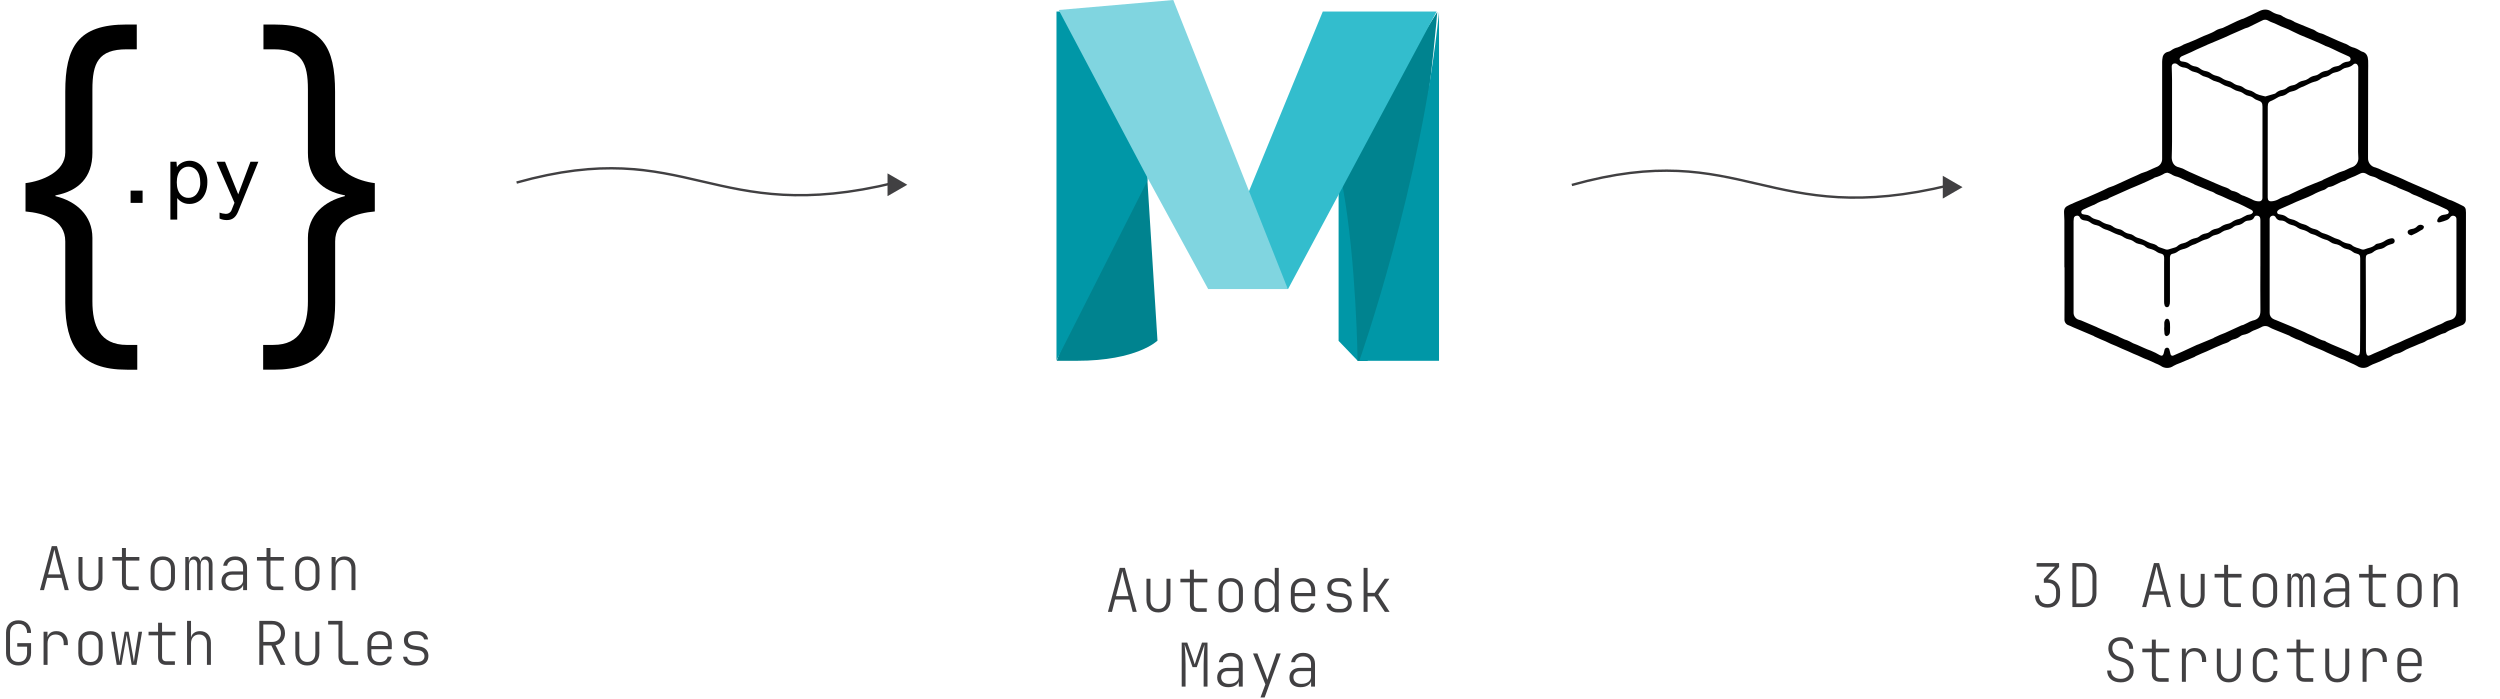 <svg width="1037" height="290" viewBox="0 0 1037 290" fill="none" xmlns="http://www.w3.org/2000/svg">
<path d="M567.152 51.014V149.657H563.185L555.25 141.389V70.74L567.152 51.014Z" fill="#0097A7"/>
<path d="M596.183 4.965C596.183 4.965 587.941 108.319 567.257 149.657H563.129C563.129 149.657 562.631 108.319 556.926 77.311L554.865 70.74L567.257 51.014L596.183 4.965ZM467.561 70.284H475.916V74.457L480.121 141.298C480.121 141.298 471.738 149.657 446.688 149.657H438.333L467.561 70.284Z" fill="#00838F"/>
<path d="M563.843 149.657C563.843 149.657 589.672 76.792 596.905 4.965V149.657H563.843ZM438.228 4.796V149.488L475.915 75.081V4.796H438.228Z" fill="#0097A7"/>
<path d="M534.287 119.889L595.91 4.796H548.69L501.415 119.889H534.287V119.889Z" fill="#33BDCD"/>
<path d="M439.16 4.137L486.681 0L534.202 119.91H501.148L476.35 74.415L439.16 4.137Z" fill="#80D5E0"/>
<path d="M856.301 110.9C856.301 104.406 856.301 97.91 856.301 91.412C856.301 90.459 856.238 89.498 856.182 88.537C856.056 86.434 856.568 85.796 858.495 84.94C860.268 84.148 862 83.362 863.85 82.654C865.175 82.142 866.492 81.567 867.789 80.985C869.429 80.249 871.09 79.583 872.695 78.776C873.941 78.077 875.263 77.522 876.634 77.121C876.983 77.003 877.321 76.856 877.644 76.68C878.716 76.196 879.795 75.74 880.847 75.221C882.69 74.323 884.583 73.531 886.454 72.689C887.545 72.099 888.696 71.629 889.888 71.287C890.277 71.174 890.653 71.021 891.01 70.831C892.152 70.326 893.267 69.772 894.423 69.31C895.151 69.076 895.782 68.612 896.221 67.986C896.66 67.361 896.883 66.609 896.855 65.846C896.855 64.001 896.855 62.157 896.855 60.313C896.855 48.757 896.855 37.203 896.855 25.651C896.864 25.065 896.925 24.48 897.038 23.905C897.111 23.313 897.372 22.759 897.782 22.326C898.191 21.892 898.729 21.6 899.316 21.493C899.785 21.395 900.226 21.191 900.605 20.897C901.398 20.292 902.315 19.87 903.29 19.663C903.976 19.419 904.642 19.122 905.28 18.772C905.441 18.695 905.582 18.555 905.75 18.484C907.986 17.559 910.285 16.773 912.443 15.68C914.602 14.586 917.118 13.976 919.214 12.587C919.656 12.33 920.126 12.125 920.616 11.977C921.065 11.816 921.562 11.774 922.018 11.577C924.015 10.645 925.985 9.67 927.975 8.73C928.606 8.429 929.258 8.176 929.903 7.924C930.106 7.84 930.344 7.84 930.541 7.749C932.7 6.746 934.879 5.799 936.989 4.698C938.748 3.78 940.493 3.674 942.12 4.733C943.073 5.364 944.136 5.814 945.253 6.059C945.653 6.116 946.038 6.257 946.381 6.472C947.53 7.279 948.815 7.872 950.173 8.225C950.555 8.368 950.921 8.549 951.266 8.765C951.491 8.885 951.687 9.074 951.918 9.172C954.224 10.126 956.53 11.065 958.836 12.012C959.329 12.153 959.801 12.36 960.238 12.629C961.087 13.284 962.075 13.735 963.126 13.947C963.714 14.151 964.286 14.399 964.836 14.691L967.436 15.848C968.305 16.233 969.174 16.626 970.044 17.005C970.786 17.32 971.536 17.622 972.279 17.93C972.843 18.098 973.385 18.333 973.891 18.632C974.701 19.207 975.619 19.613 976.59 19.824C977.309 20.077 977.999 20.403 978.651 20.799C978.982 21.029 979.337 21.224 979.709 21.381C981.699 21.878 982.225 23.386 982.309 25.146C982.372 26.549 982.309 28.028 982.309 29.466C982.309 41.464 982.309 53.455 982.26 65.453C982.199 66.396 982.486 67.329 983.068 68.074C983.649 68.819 984.485 69.323 985.414 69.492C986.315 69.779 987.186 70.153 988.015 70.607L994.673 73.412C995.374 73.699 996.019 73.987 996.685 74.288C997.351 74.59 998.199 74.99 998.963 75.361C999.832 75.747 1000.71 76.118 1001.58 76.497L1008.43 79.449C1009.01 79.702 1009.57 79.954 1010.14 80.214C1010.9 80.564 1011.65 80.915 1012.42 81.28C1013.19 81.644 1014.1 81.981 1014.93 82.374C1015.17 82.472 1015.36 82.689 1015.63 82.752C1017.47 83.208 1019.06 84.239 1020.77 84.989C1022.49 85.739 1022.88 86.16 1022.88 88.138C1022.88 101.419 1022.86 114.705 1022.83 127.996C1022.83 129.468 1022.83 130.948 1022.83 132.42C1022.87 132.974 1022.72 133.526 1022.41 133.983C1022.09 134.44 1021.63 134.775 1021.1 134.931C1019.32 135.632 1017.59 136.41 1015.82 137.168C1015.52 137.311 1015.23 137.475 1014.96 137.659C1014.7 137.82 1014.48 138.079 1014.21 138.135C1011.96 138.612 1010.07 139.987 1007.91 140.737C1007.41 140.859 1006.94 141.058 1006.5 141.326C1005.48 142.125 1004.22 142.322 1003.11 142.848C1000.93 143.878 998.584 144.566 996.523 145.863C995.92 146.213 995.268 146.47 994.589 146.627C993.653 146.828 992.766 147.214 991.982 147.763C991.375 148.103 990.737 148.383 990.075 148.598C989.276 148.955 988.491 149.355 987.692 149.713C986.893 150.07 986.29 150.302 985.589 150.596C984.658 150.922 983.753 151.32 982.884 151.788C982.122 152.32 981.216 152.606 980.287 152.606C979.358 152.606 978.452 152.32 977.69 151.788C976.854 151.327 975.99 150.918 975.104 150.561L972.91 149.537C972.82 149.472 972.724 149.416 972.623 149.369C970.366 148.668 968.319 147.539 966.153 146.655C965.375 146.34 964.64 145.954 963.876 145.582C963.112 145.211 962.474 145 961.773 144.692C959.327 143.619 956.811 142.707 954.455 141.417C953.818 141.073 953.054 140.912 952.409 140.632C951.764 140.351 950.951 139.966 950.229 139.615C949.998 139.503 949.808 139.299 949.577 139.208C947.474 138.36 945.421 137.532 943.353 136.684C942.668 136.421 942.003 136.11 941.363 135.751C940.849 135.418 940.25 135.241 939.638 135.241C939.026 135.241 938.428 135.418 937.914 135.751C937.13 136.151 936.325 136.509 935.503 136.824C934.977 136.99 934.469 137.211 933.989 137.483C932.955 138.19 931.781 138.668 930.548 138.886C930.112 138.964 929.702 139.144 929.349 139.412C928.472 140.098 927.451 140.577 926.363 140.814C925.895 140.921 925.456 141.126 925.074 141.417C924.191 142.16 923.104 142.357 922.081 142.763C919.768 143.682 917.525 144.776 915.254 145.786C914.553 146.087 913.894 146.34 913.228 146.634C912.422 146.985 911.623 147.335 910.831 147.707C910.635 147.798 910.474 147.981 910.278 148.065L904.096 150.652C903.232 150.953 902.395 151.326 901.593 151.767C900.808 152.332 899.863 152.631 898.896 152.62C897.929 152.61 896.991 152.292 896.218 151.711C895.516 151.313 894.785 150.968 894.031 150.68C893.197 150.295 892.37 149.895 891.529 149.53C890.828 149.208 890.029 148.941 889.293 148.626C888.557 148.31 887.639 147.861 886.804 147.49C886.167 147.209 885.515 146.971 884.877 146.69C884.239 146.41 883.419 145.989 882.683 145.695C881.947 145.4 881.064 144.993 880.258 144.664C879.452 144.334 878.597 143.899 877.763 143.535C877.062 143.233 876.326 142.967 875.625 142.658C874.924 142.35 874.118 141.915 873.347 141.571C872.716 141.284 872.065 141.045 871.427 140.765C870.558 140.386 869.695 140.001 868.833 139.608C868.7 139.545 868.595 139.419 868.462 139.362L862.49 136.831C861.614 136.459 860.731 136.095 859.855 135.716C859.28 135.471 858.726 135.162 858.138 134.952C857.582 134.798 857.097 134.455 856.768 133.981C856.439 133.507 856.286 132.932 856.336 132.357C856.371 128.928 856.336 125.492 856.371 122.063V110.9H856.301ZM937.606 110.479V91.546C937.618 91.176 937.587 90.807 937.515 90.445C937.458 90.189 937.322 89.959 937.125 89.787C936.928 89.616 936.682 89.512 936.421 89.491C935.875 89.414 935.356 89.456 935.104 90.038C934.62 91.139 933.744 91.44 932.608 91.517C931.987 91.531 931.388 91.751 930.905 92.142C930.106 92.857 929.109 93.314 928.045 93.453C927.499 93.515 926.979 93.721 926.539 94.049C925.726 94.749 924.741 95.219 923.686 95.409C922.999 95.531 922.346 95.794 921.765 96.181C920.919 96.834 919.929 97.276 918.878 97.471C918.273 97.597 917.702 97.851 917.203 98.214C916.422 98.832 915.503 99.251 914.525 99.434C913.838 99.657 913.173 99.946 912.542 100.297C911.89 100.605 911.252 100.956 910.593 101.237C909.862 101.435 909.156 101.717 908.49 102.078C907.576 102.714 906.54 103.155 905.448 103.375C904.771 103.524 904.127 103.798 903.549 104.182C902.926 104.701 902.184 105.057 901.39 105.22C900.486 105.367 900.171 105.795 900.094 106.741C900.094 107.036 900.094 107.33 900.094 107.625C900.094 113.494 900.094 119.363 900.094 125.226C900.114 125.741 900.015 126.255 899.806 126.726C899.741 126.933 899.611 127.113 899.435 127.239C899.259 127.364 899.047 127.429 898.831 127.424C898.615 127.418 898.406 127.343 898.237 127.208C898.068 127.073 897.947 126.887 897.893 126.677C897.715 126.154 897.639 125.602 897.668 125.05C897.668 119.63 897.668 114.202 897.668 108.782C897.668 108.081 897.725 107.379 897.668 106.678C897.591 105.753 897.22 105.416 896.323 105.178C895.78 105.084 895.263 104.882 894.802 104.581C893.916 103.916 892.898 103.45 891.816 103.214C891.201 103.108 890.621 102.853 890.127 102.471C889.279 101.601 888.241 101.419 887.155 101.181C886.475 101.049 885.837 100.758 885.291 100.332C884.688 99.853 883.983 99.519 883.23 99.357C882.441 99.21 881.689 98.91 881.015 98.474C880.307 97.952 879.501 97.578 878.646 97.373C877.815 97.09 877.005 96.75 876.221 96.356C875.513 95.99 874.783 95.669 874.034 95.395C873.101 95.179 872.221 94.776 871.448 94.21C870.92 93.821 870.312 93.555 869.667 93.432C868.688 93.263 867.765 92.853 866.983 92.24C866.431 91.826 865.777 91.569 865.091 91.496C864.032 91.377 863.149 91.167 862.672 90.094C862.551 89.842 862.341 89.643 862.083 89.534C861.825 89.426 861.536 89.416 861.271 89.505C861.011 89.532 860.767 89.644 860.578 89.824C860.389 90.004 860.265 90.242 860.226 90.501C860.153 90.899 860.118 91.302 860.121 91.707C860.121 103.483 860.121 115.257 860.121 127.028V129.686C860.106 130.357 860.317 131.015 860.72 131.553C861.123 132.091 861.694 132.478 862.343 132.652C862.616 132.75 862.918 132.785 863.191 132.897C865.413 133.837 867.635 134.79 869.857 135.737C869.927 135.737 869.976 135.828 870.046 135.856C870.845 136.214 871.644 136.558 872.457 136.922L878.625 139.517C878.758 139.573 878.863 139.699 878.989 139.762C879.781 140.127 880.573 140.512 881.38 140.842C882.018 141.007 882.636 141.242 883.223 141.543C884.256 142.175 885.359 142.683 886.51 143.058C888.396 143.864 890.211 144.811 892.173 145.463C893.465 145.999 894.718 146.625 895.923 147.335C896.743 147.749 897.227 147.518 897.486 146.634C897.633 146.136 897.689 145.617 897.844 145.127C897.886 144.867 898.022 144.631 898.226 144.465C898.43 144.298 898.688 144.212 898.951 144.222C899.533 144.222 899.764 144.671 899.904 145.148C900.044 145.624 900.164 146.298 900.332 146.866C900.349 146.996 900.398 147.121 900.474 147.228C900.55 147.336 900.65 147.424 900.768 147.484C900.885 147.544 901.015 147.574 901.146 147.573C901.278 147.572 901.407 147.538 901.523 147.476C902.75 146.971 903.963 146.431 905.161 145.884C907.264 144.937 909.289 143.97 911.357 143.016C911.455 142.974 911.574 142.967 911.672 142.925C913.813 142.051 915.946 141.167 918.072 140.274C918.205 140.225 918.303 140.092 918.436 140.029C919.228 139.657 920.013 139.278 920.819 138.928C921.52 138.626 922.263 138.395 922.964 138.079C925.2 137.062 927.422 136.025 929.665 135.008C929.924 134.889 930.246 134.889 930.513 134.769C931.08 134.524 931.634 134.222 932.195 133.956C932.886 133.547 933.622 133.22 934.389 132.981C936.554 132.568 937.655 131.389 937.62 128.872C937.543 122.729 937.599 116.601 937.599 110.479H937.606ZM981.384 126.278C981.384 132.434 981.384 138.596 981.384 144.762C981.369 145.352 981.419 145.942 981.531 146.522C981.763 147.56 982.274 147.763 983.227 147.307C983.725 147.062 984.23 146.838 984.734 146.606L990.187 144.278C990.356 144.201 990.489 144.054 990.657 143.984C991.554 143.577 992.465 143.184 993.369 142.799C994.07 142.497 994.771 142.223 995.472 141.915C996.173 141.606 996.993 141.214 997.757 140.849C998.521 140.484 999.11 140.281 999.776 139.987C1000.61 139.615 1001.43 139.215 1002.26 138.858C1002.96 138.563 1003.67 138.325 1004.3 138.03C1006.64 136.985 1008.97 135.926 1011.31 134.875C1012 134.651 1012.68 134.365 1013.32 134.019C1014.14 133.453 1015.06 133.053 1016.03 132.841C1018.13 132.329 1018.9 131.326 1018.93 129.139C1018.93 127.701 1018.93 126.264 1018.93 124.833V95.171C1018.93 93.769 1018.93 92.303 1018.93 90.865C1018.95 90.546 1018.86 90.23 1018.66 89.98C1018.46 89.731 1018.17 89.566 1017.85 89.519C1017.55 89.445 1017.23 89.474 1016.95 89.601C1016.66 89.728 1016.43 89.946 1016.28 90.22C1015.98 90.667 1015.56 91.02 1015.07 91.237C1014.09 91.63 1013.08 91.958 1012.06 92.219C1011.89 92.264 1011.71 92.272 1011.54 92.243C1011.37 92.214 1011.2 92.148 1011.06 92.05C1010.99 91.895 1010.95 91.725 1010.95 91.553C1010.95 91.381 1010.99 91.211 1011.06 91.055C1011.25 90.532 1011.59 90.073 1012.03 89.728C1012.47 89.384 1012.99 89.169 1013.55 89.105C1014.06 89.057 1014.57 88.959 1015.06 88.811C1015.21 88.783 1015.35 88.715 1015.46 88.615C1015.57 88.514 1015.66 88.386 1015.7 88.242C1015.75 88.098 1015.75 87.944 1015.72 87.798C1015.68 87.651 1015.61 87.516 1015.5 87.408C1015.36 87.197 1015.16 87.022 1014.94 86.896C1013.78 86.328 1012.62 85.767 1011.43 85.249C1009.33 84.337 1007.23 83.46 1005.12 82.563C1004.92 82.479 1004.76 82.31 1004.56 82.212C1003.79 81.862 1003.03 81.511 1002.26 81.181C1001.63 80.989 1001.01 80.74 1000.43 80.438C998.36 79.071 995.858 78.657 993.776 77.339C993.638 77.293 993.498 77.255 993.355 77.227L990.734 76.076C990.033 75.789 989.381 75.516 988.709 75.235C987.944 74.979 987.207 74.647 986.508 74.246C985.779 73.752 984.963 73.4 984.104 73.208C983.423 73.067 982.771 72.811 982.176 72.451C980.613 71.441 979.793 71.483 978.202 72.381C976.457 73.37 974.424 73.783 972.756 74.962C970.331 75.382 968.488 77.29 966.006 77.584C965.677 77.626 965.376 77.949 965.06 78.138C964.777 78.374 964.464 78.57 964.128 78.72C962.45 79.265 960.828 79.969 959.285 80.824C958.058 81.441 956.754 81.988 955.479 82.493C953.495 83.278 951.54 84.106 949.612 85.024C948.323 85.634 946.977 86.16 945.673 86.749C945.37 86.886 945.098 87.084 944.874 87.331C944.742 87.436 944.644 87.578 944.592 87.739C944.54 87.899 944.536 88.072 944.581 88.234C944.625 88.397 944.717 88.543 944.844 88.654C944.971 88.765 945.128 88.837 945.295 88.86C945.82 89.014 946.402 89.007 946.921 89.183C947.478 89.342 948.001 89.603 948.463 89.954C948.986 90.411 949.615 90.732 950.292 90.886C951.195 91.046 952.061 91.366 952.85 91.833C953.639 92.37 954.517 92.762 955.444 92.99C956.157 93.152 956.836 93.439 957.448 93.839C958.252 94.425 959.172 94.832 960.147 95.031C960.858 95.182 961.527 95.486 962.109 95.921C962.712 96.397 963.414 96.73 964.163 96.896C964.963 97.137 965.741 97.444 966.49 97.815C967.191 98.123 967.843 98.516 968.544 98.803C969.35 99.147 970.31 99.266 970.976 99.778C971.838 100.406 972.833 100.826 973.884 101.005C974.435 101.051 974.964 101.24 975.419 101.552C976.597 102.737 978.223 102.807 979.625 103.438C979.999 103.585 980.414 103.585 980.788 103.438C982.316 102.786 984.111 102.737 985.372 101.426C985.681 101.096 986.325 101.068 986.823 100.942C987.789 100.716 988.701 100.301 989.508 99.722C990.252 99.26 991.086 98.962 991.954 98.845C992.099 98.805 992.25 98.796 992.399 98.818C992.548 98.841 992.69 98.894 992.817 98.976C992.943 99.058 993.051 99.165 993.133 99.291C993.215 99.417 993.269 99.559 993.292 99.708C993.361 100.005 993.312 100.317 993.155 100.579C992.998 100.841 992.746 101.031 992.451 101.11C992.045 101.272 991.603 101.349 991.19 101.503C990.658 101.655 990.154 101.892 989.697 102.204C988.985 102.799 988.125 103.187 987.209 103.326C986.143 103.464 985.141 103.913 984.328 104.617C983.956 104.915 983.519 105.122 983.052 105.22C981.566 105.591 981.321 105.872 981.321 107.414L981.384 126.278ZM979.008 126.397V110.675C979.008 109.497 979.008 108.312 979.008 107.134C979.008 105.823 978.686 105.493 977.403 105.163C976.892 105.068 976.411 104.852 976.001 104.532C975.262 103.919 974.379 103.501 973.436 103.319C972.751 103.186 972.102 102.911 971.529 102.513C970.676 101.807 969.641 101.355 968.544 101.209C967.829 101.071 967.154 100.777 966.567 100.346C965.931 99.852 965.19 99.511 964.401 99.35C963.605 99.105 962.835 98.78 962.102 98.383C961.478 98.095 960.89 97.737 960.259 97.471C959.481 97.155 958.549 97.071 957.911 96.58C957.046 95.957 956.063 95.516 955.023 95.283C954.343 95.143 953.697 94.869 953.124 94.477C952.4 93.913 951.555 93.525 950.657 93.341C949.9 93.174 949.185 92.857 948.554 92.408C947.926 91.833 947.113 91.502 946.262 91.475C945.798 91.514 945.334 91.413 944.928 91.186C944.522 90.958 944.193 90.615 943.984 90.199C943.871 89.919 943.657 89.692 943.384 89.562C943.112 89.432 942.801 89.409 942.512 89.498C942.201 89.561 941.923 89.734 941.729 89.985C941.535 90.236 941.437 90.549 941.454 90.865C941.454 91.083 941.454 91.307 941.454 91.532C941.454 102.639 941.454 113.747 941.454 124.854C941.454 126.481 941.454 128.101 941.454 129.728C941.431 130.21 941.536 130.691 941.757 131.12C941.979 131.55 942.309 131.913 942.715 132.175C943.194 132.445 943.699 132.666 944.222 132.834L951 135.639C952.086 136.095 953.159 136.558 954.238 137.041C954.841 137.301 955.451 137.56 956.046 137.834C956.747 138.17 957.49 138.577 958.24 138.851C960.301 139.615 962.116 140.954 964.303 141.403C964.576 141.459 964.787 141.733 965.053 141.866C965.712 142.188 966.371 142.504 967.044 142.791C969.343 143.759 971.656 144.692 973.94 145.688C975.083 146.192 976.176 146.817 977.312 147.342C978.104 147.714 978.58 147.483 978.784 146.641C978.904 146.027 978.958 145.402 978.945 144.776C979.01 138.657 979.029 132.53 979.001 126.397H979.008ZM938.475 62.83C938.475 56.631 938.475 50.432 938.475 44.234C938.475 42.635 938.075 42.13 936.498 41.618C935.936 41.461 935.411 41.192 934.956 40.826C934.374 40.317 933.668 39.971 932.91 39.823C932.191 39.699 931.508 39.416 930.912 38.995C930.224 38.447 929.418 38.065 928.557 37.88C927.771 37.713 927.021 37.407 926.342 36.976C925.614 36.48 924.809 36.108 923.959 35.875C923.148 35.654 922.374 35.317 921.66 34.872C920.963 34.397 920.187 34.051 919.368 33.848C918.548 33.673 917.768 33.345 917.069 32.881C916.416 32.414 915.678 32.078 914.897 31.892C914.178 31.753 913.498 31.464 912.899 31.044C912.137 30.467 911.256 30.069 910.32 29.879C909.601 29.744 908.919 29.454 908.322 29.031C907.695 28.521 906.946 28.183 906.149 28.049C905.1 27.985 904.108 27.553 903.346 26.829C903.106 26.573 902.791 26.399 902.446 26.332C902.101 26.265 901.744 26.309 901.425 26.457C900.808 26.815 900.816 27.418 900.837 28.021C900.879 29.746 900.963 31.478 900.963 33.21C900.963 41.733 900.963 50.257 900.963 58.784C900.963 60.958 900.886 63.132 900.837 65.306C900.837 66.968 901.537 68.973 903.92 69.429C904.951 69.694 905.937 70.112 906.843 70.67C908.595 71.575 910.453 72.248 912.24 73.11C913.509 73.72 914.848 74.211 916.144 74.786C918.023 75.607 919.894 76.462 921.8 77.227C922.957 77.689 924.191 77.928 925.179 78.776C925.442 78.982 925.749 79.124 926.076 79.19C927.31 79.429 928.472 79.953 929.468 80.719C929.883 80.957 930.329 81.136 930.793 81.252C931.872 81.707 932.966 82.121 934.017 82.654C934.93 83.217 935.98 83.518 937.052 83.523C937.231 83.534 937.41 83.508 937.578 83.448C937.746 83.387 937.9 83.293 938.031 83.171C938.162 83.049 938.267 82.902 938.34 82.738C938.413 82.575 938.451 82.398 938.454 82.219C938.471 81.925 938.471 81.63 938.454 81.336L938.475 62.83ZM940.648 62.788V77.297C940.648 78.846 940.648 80.396 940.648 81.946C940.648 83.082 941.194 83.608 942.323 83.489C943.205 83.417 944.066 83.179 944.86 82.787C946.236 81.999 947.705 81.387 949.234 80.964C949.573 80.829 949.9 80.662 950.208 80.466C952.367 79.456 954.504 78.412 956.684 77.465C958.864 76.518 961.044 75.712 963.217 74.835C963.42 74.751 963.581 74.583 963.777 74.485L966.364 73.3L968.158 72.486C968.859 72.15 969.602 71.785 970.345 71.483C971.088 71.182 971.747 71.049 972.448 70.782C973.492 70.34 974.473 69.716 975.546 69.38C976.396 69.111 977.128 68.557 977.617 67.811C978.107 67.065 978.323 66.172 978.23 65.284C978.23 64.513 978.132 63.735 978.132 62.964C978.16 51.276 978.186 39.589 978.209 27.902C978.18 27.4 977.959 26.928 977.592 26.584C977.356 26.425 977.069 26.362 976.789 26.406C976.508 26.451 976.254 26.599 976.078 26.822C975.282 27.5 974.31 27.937 973.275 28.084C972.728 28.161 972.206 28.36 971.747 28.666C970.846 29.375 969.78 29.843 968.649 30.027C968.042 30.137 967.466 30.376 966.96 30.728C966.218 31.339 965.337 31.756 964.394 31.941C963.776 32.033 963.189 32.273 962.684 32.642C961.89 33.303 960.939 33.747 959.922 33.932C959.266 34.114 958.628 34.356 958.016 34.655C957.189 35.033 956.383 35.461 955.556 35.833C954.86 36.061 954.187 36.352 953.544 36.702C952.706 37.299 951.75 37.71 950.741 37.908C950.119 37.995 949.528 38.236 949.024 38.61C948.186 39.334 947.146 39.785 946.045 39.9C945.492 40.054 944.965 40.291 944.482 40.601C943.871 40.993 943.234 41.342 942.575 41.646C941.11 42.151 940.669 42.67 940.669 44.206L940.648 62.788ZM899.063 71.638C898.667 71.668 898.277 71.758 897.907 71.904C896.621 72.7 895.222 73.295 893.757 73.671C893.528 73.785 893.308 73.916 893.099 74.064C892.309 74.443 891.517 74.814 890.723 75.179C889.928 75.543 889.129 75.901 888.325 76.252C887.519 76.602 886.713 76.953 885.9 77.283C885.199 77.563 884.548 77.829 883.882 78.117C883.041 78.482 882.214 78.86 881.38 79.232C879.277 80.186 877.111 81.125 874.98 82.086C874.616 82.254 874.321 82.619 873.95 82.71C872.126 83.17 870.382 83.903 868.777 84.884C868.549 84.987 868.315 85.076 868.076 85.15C866.801 85.718 865.511 86.258 864.263 86.882C863.745 87.142 863.163 87.513 863.338 88.229C863.514 88.944 864.151 88.888 864.684 89C864.865 89.036 865.047 89.062 865.231 89.077C866.118 89.166 866.949 89.554 867.586 90.178C868.024 90.505 868.521 90.743 869.051 90.879C869.836 91.174 870.775 91.251 871.406 91.735C872.334 92.397 873.388 92.86 874.504 93.095C875.116 93.203 875.697 93.442 876.207 93.797C876.981 94.425 877.902 94.845 878.884 95.017C879.499 95.105 880.083 95.346 880.58 95.718C881.361 96.395 882.315 96.84 883.335 97.001C883.947 97.094 884.526 97.335 885.024 97.702C885.709 98.26 886.516 98.647 887.379 98.831C888.214 99.092 889.027 99.418 889.811 99.806C890.538 100.211 891.295 100.561 892.075 100.851C893.19 101.152 894.297 101.384 895.145 102.253C895.352 102.416 895.591 102.533 895.846 102.597C896.673 102.899 897.5 103.2 898.348 103.46C898.659 103.559 898.99 103.576 899.309 103.509C900.304 103.242 901.292 102.941 902.266 102.618C902.585 102.529 902.878 102.365 903.121 102.141C903.79 101.501 904.634 101.073 905.547 100.914C906.264 100.765 906.95 100.489 907.572 100.101C908.504 99.435 909.567 98.978 910.691 98.761C911.234 98.684 911.748 98.469 912.184 98.137C912.984 97.421 913.98 96.962 915.044 96.819C915.624 96.729 916.171 96.487 916.628 96.118C917.342 95.478 918.225 95.057 919.172 94.904C919.824 94.808 920.446 94.569 920.994 94.203C921.847 93.557 922.83 93.105 923.875 92.878C924.494 92.788 925.084 92.563 925.606 92.219C926.543 91.499 927.639 91.018 928.802 90.816C929.412 90.603 929.996 90.321 930.541 89.975C931.038 89.679 931.553 89.414 932.083 89.183C932.524 89.021 933.05 89.077 933.484 88.909C933.881 88.797 934.226 88.549 934.459 88.208C934.676 87.717 934.298 87.282 933.849 87.044C932.812 86.49 931.746 85.95 930.702 85.438C929.658 84.926 928.452 84.365 927.296 83.895C925.459 83.152 923.644 82.38 921.857 81.511C920.686 80.936 919.361 80.677 918.282 79.849C917.839 79.608 917.368 79.422 916.88 79.295L910.292 76.546C910.159 76.49 910.06 76.364 909.927 76.301C909.128 75.943 908.315 75.6 907.516 75.249C906.717 74.898 905.925 74.548 905.133 74.155C904.521 73.826 903.881 73.554 903.22 73.342C902.281 73.149 901.389 72.777 900.591 72.248C900.105 71.986 899.59 71.781 899.056 71.638H899.063ZM939.673 40.005C940.928 39.641 942.267 39.255 943.605 38.855C943.748 38.814 943.875 38.731 943.97 38.617C944.755 37.879 945.754 37.41 946.823 37.277C947.399 37.173 947.942 36.932 948.407 36.576C949.125 35.939 950.015 35.527 950.965 35.391C951.615 35.315 952.235 35.073 952.766 34.69C953.536 34.06 954.452 33.635 955.43 33.456C956.153 33.342 956.843 33.069 957.448 32.656C958.242 31.997 959.194 31.557 960.21 31.38C960.825 31.286 961.409 31.045 961.913 30.679C962.717 30.012 963.685 29.573 964.717 29.41C965.365 29.332 965.982 29.091 966.511 28.708C967.256 28.045 968.185 27.624 969.174 27.502C969.758 27.451 970.318 27.242 970.793 26.899C971.639 26.118 972.723 25.646 973.87 25.56C974.41 25.49 974.908 25.321 975.013 24.697C975.051 24.417 974.991 24.133 974.842 23.892C974.694 23.652 974.467 23.471 974.2 23.379C972.938 22.783 971.656 22.222 970.373 21.654C968.403 20.785 966.546 19.663 964.471 19.01C964.408 19.01 964.352 18.919 964.289 18.891C963.525 18.534 962.768 18.19 961.997 17.832C961.226 17.475 960.315 17.131 959.474 16.745C958.633 16.36 957.918 16.107 957.14 15.771C954.99 14.945 952.885 14.009 950.832 12.966C948.729 11.802 946.416 11.192 944.299 10.063C943.227 9.488 941.958 9.249 940.886 8.555C940.509 8.315 940.074 8.184 939.628 8.175C939.181 8.167 938.741 8.281 938.356 8.506C936.421 9.474 934.487 10.434 932.531 11.367C932.139 11.556 931.676 11.591 931.27 11.767C929.125 12.692 926.987 13.639 924.842 14.572L924.751 14.635C924.05 14.964 923.3 15.336 922.557 15.63C920.23 16.619 917.896 17.594 915.548 18.576C915.485 18.576 915.429 18.66 915.359 18.688L913.046 19.705C912.443 19.964 911.841 20.216 911.245 20.497C910.453 20.869 909.682 21.275 908.883 21.633C907.544 22.236 906.191 22.811 904.853 23.407C904.69 23.497 904.549 23.622 904.439 23.772C904.298 23.895 904.196 24.056 904.145 24.236C904.093 24.416 904.095 24.606 904.15 24.785C904.205 24.964 904.311 25.123 904.454 25.243C904.597 25.363 904.772 25.439 904.958 25.462C905.455 25.588 905.995 25.574 906.479 25.721C907.046 25.848 907.582 26.086 908.056 26.422C908.721 27.006 909.537 27.39 910.411 27.53C911.133 27.622 911.82 27.894 912.408 28.323C913.115 28.909 913.959 29.305 914.862 29.473C915.617 29.598 916.335 29.891 916.964 30.328C917.691 30.89 918.538 31.276 919.438 31.457C920.185 31.624 920.897 31.921 921.541 32.334C922.321 32.889 923.202 33.284 924.135 33.498C924.854 33.629 925.536 33.916 926.132 34.339C926.85 34.912 927.697 35.3 928.599 35.468C929.318 35.593 929.998 35.886 930.583 36.324C931.235 36.858 932.007 37.226 932.833 37.397C933.583 37.548 934.297 37.843 934.935 38.266C936.288 39.346 937.935 39.563 939.666 40.005H939.673Z" fill="black"/>
<path d="M897.739 135.835C897.704 135.174 897.704 134.512 897.739 133.851C897.781 133.417 897.931 133 898.173 132.638C898.257 132.503 898.376 132.393 898.517 132.32C898.657 132.248 898.816 132.214 898.974 132.225C899.132 132.235 899.285 132.288 899.415 132.378C899.546 132.468 899.65 132.591 899.715 132.736C899.95 133.19 900.084 133.69 900.108 134.201C900.171 135.302 900.143 136.41 900.108 137.511C900.127 137.878 900.049 138.243 899.884 138.57C899.656 138.962 899.295 139.258 898.867 139.405C898.3 139.503 897.921 139.005 897.83 138.465C897.751 137.848 897.706 137.228 897.697 136.607C897.697 136.347 897.697 136.088 897.697 135.835H897.739Z" fill="black"/>
<path d="M1000.26 97.632C999.342 97.45 998.788 97.071 998.697 96.44C998.606 95.809 998.956 95.395 999.769 95.129C1000.01 95.047 1000.26 94.988 1000.52 94.954C1001.33 94.873 1002.08 94.49 1002.62 93.881C1002.86 93.599 1003.18 93.395 1003.54 93.295C1003.9 93.195 1004.28 93.204 1004.63 93.32C1004.81 93.372 1004.98 93.462 1005.12 93.582C1005.26 93.703 1005.38 93.853 1005.46 94.021C1005.46 94.406 1005.31 94.775 1005.04 95.052C1004.78 95.258 1004.5 95.423 1004.19 95.543C1003.6 95.9 1003.03 96.293 1002.41 96.616C1001.79 96.938 1000.97 97.303 1000.26 97.632Z" fill="black"/>
<path d="M52.529 153.352C33.276 153.352 27.073 143.395 27.073 125.597V100.129C27.073 91.146 18.094 88.369 10.587 87.717V75.964C17.281 75.151 27.073 71.392 27.073 63.23V38.084C27.073 19.473 32.294 10.168 52.529 10.168H56.735V20.455H52.529C40.782 20.455 38.329 26.17 38.329 37.109V63.405C38.329 73.531 32.624 79.246 22.993 81.041V81.364C31.642 83.467 38.329 89.365 38.329 98.67V124.959C38.329 134.917 41.273 143.079 52.691 143.079H56.938V153.366L52.529 153.352Z" fill="black"/>
<path d="M139.021 100.129V125.597C139.021 143.395 132.818 153.352 113.564 153.352H109.155V143.065H113.361C124.785 143.065 127.722 134.903 127.722 124.945V98.656C127.722 89.351 134.416 83.475 143.065 81.35V81.027C133.434 79.232 127.722 73.517 127.722 63.391V37.109C127.722 26.17 125.276 20.455 113.529 20.455H109.281V10.168H113.529C133.764 10.168 138.986 19.473 138.986 38.084V63.23C138.986 71.392 148.798 75.151 155.471 75.964V87.717C147.992 88.369 139.021 90.985 139.021 100.129Z" fill="black"/>
<path d="M54.169 84.155V79.071H59.146V84.155H54.169Z" fill="black"/>
<path d="M83.404 82.738C82.099 83.955 80.373 84.619 78.589 84.589C77.612 84.612 76.644 84.404 75.762 83.982C74.881 83.561 74.111 82.938 73.514 82.163V91.083H70.676V67.087H73.199L73.395 69.338C74.376 67.627 76.697 66.68 78.61 66.68C79.521 66.672 80.425 66.846 81.267 67.193C82.11 67.54 82.875 68.052 83.516 68.7C85.222 70.582 86.119 73.061 86.011 75.6C85.998 78.531 85.121 81.09 83.404 82.738ZM81.301 70.418C80.884 69.998 80.385 69.669 79.835 69.449C79.285 69.23 78.697 69.125 78.105 69.141C77.047 69.137 76.025 69.533 75.246 70.249C73.844 71.497 73.332 73.517 73.332 75.635C73.332 77.752 73.837 79.744 75.246 80.985C76.028 81.695 77.05 82.081 78.105 82.065C78.691 82.085 79.274 81.985 79.819 81.77C80.364 81.555 80.859 81.231 81.273 80.817C82.524 79.39 83.164 77.529 83.054 75.635C83.068 73.65 82.591 71.694 81.315 70.418H81.301Z" fill="black"/>
<path d="M98.845 87.619C97.969 89.772 96.693 91.286 94.135 91.286C93.079 91.307 92.031 91.089 91.072 90.648V88.194C91.862 88.484 92.691 88.654 93.532 88.699C94.094 88.748 94.656 88.605 95.126 88.293C95.596 87.981 95.945 87.518 96.118 86.981L97.261 84.12L89.831 67.087H93.336L98.817 80.613L103.898 67.087H107.164L98.845 87.619Z" fill="black"/>
<path d="M18.249 244.799H16.574L21.474 226.549H23.624L28.524 244.799H26.849L25.524 239.699H19.549L18.249 244.799ZM19.924 238.274H25.149L23.399 231.599C23.032 230.149 22.749 228.916 22.549 227.899C22.399 228.699 22.107 229.932 21.674 231.599L19.924 238.274ZM37.514 245.049C35.981 245.049 34.772 244.591 33.889 243.674C33.006 242.741 32.564 241.482 32.564 239.899V231.049H34.214V239.899C34.214 241.049 34.506 241.949 35.089 242.599C35.672 243.249 36.481 243.574 37.514 243.574C38.564 243.574 39.381 243.257 39.964 242.624C40.564 241.974 40.864 241.066 40.864 239.899V231.049H42.514V239.899C42.514 241.482 42.064 242.741 41.164 243.674C40.264 244.591 39.047 245.049 37.514 245.049ZM54.029 244.799C52.929 244.799 52.079 244.516 51.479 243.949C50.879 243.366 50.579 242.541 50.579 241.474V232.549H46.629V231.049H50.579V227.299H52.229V231.049H57.804V232.549H52.229V241.474C52.229 242.691 52.829 243.299 54.029 243.299H57.554V244.799H54.029ZM67.519 245.049C65.986 245.049 64.761 244.591 63.844 243.674C62.928 242.757 62.469 241.516 62.469 239.949V235.899C62.469 234.332 62.928 233.091 63.844 232.174C64.761 231.257 65.986 230.799 67.519 230.799C69.053 230.799 70.278 231.257 71.195 232.174C72.111 233.091 72.57 234.332 72.57 235.899V239.949C72.57 241.516 72.111 242.757 71.195 243.674C70.278 244.591 69.053 245.049 67.519 245.049ZM67.519 243.599C68.603 243.599 69.436 243.282 70.019 242.649C70.62 242.016 70.919 241.116 70.919 239.949V235.899C70.919 234.732 70.62 233.832 70.019 233.199C69.436 232.566 68.603 232.249 67.519 232.249C66.436 232.249 65.594 232.566 64.995 233.199C64.411 233.832 64.12 234.732 64.12 235.899V239.949C64.12 241.116 64.411 242.016 64.995 242.649C65.594 243.282 66.436 243.599 67.519 243.599ZM85.51 230.799C86.343 230.799 86.993 231.099 87.46 231.699C87.926 232.299 88.16 233.116 88.16 234.149V244.799H86.61V234.224C86.61 233.574 86.46 233.066 86.16 232.699C85.876 232.316 85.476 232.124 84.96 232.124C84.426 232.124 84.001 232.316 83.685 232.699C83.385 233.082 83.235 233.591 83.235 234.224V244.799H81.785V234.224C81.785 233.574 81.635 233.066 81.335 232.699C81.051 232.316 80.651 232.124 80.135 232.124C79.618 232.124 79.21 232.316 78.91 232.699C78.61 233.066 78.443 233.574 78.41 234.224V244.799H76.86V231.049H78.31V232.824H78.435C78.518 232.191 78.76 231.699 79.16 231.349C79.56 230.982 80.076 230.799 80.71 230.799C81.326 230.799 81.835 230.974 82.235 231.324C82.651 231.674 82.943 232.174 83.11 232.824H83.21C83.293 232.191 83.535 231.699 83.935 231.349C84.335 230.982 84.86 230.799 85.51 230.799ZM97.575 230.799C99.092 230.799 100.283 231.216 101.15 232.049C102.033 232.866 102.475 233.982 102.475 235.399V244.799H100.85V242.549C100.633 243.316 100.133 243.924 99.35 244.374C98.567 244.824 97.6 245.049 96.45 245.049C95.033 245.049 93.917 244.691 93.1 243.974C92.283 243.241 91.875 242.257 91.875 241.024C91.875 239.791 92.267 238.816 93.05 238.099C93.85 237.382 94.933 237.024 96.3 237.024H100.825V235.424C100.825 234.424 100.533 233.649 99.95 233.099C99.383 232.549 98.583 232.274 97.55 232.274C96.633 232.274 95.875 232.491 95.275 232.924C94.675 233.357 94.325 233.941 94.225 234.674H92.575C92.758 233.491 93.292 232.549 94.175 231.849C95.075 231.149 96.208 230.799 97.575 230.799ZM96.75 243.674C97.983 243.674 98.967 243.399 99.7 242.849C100.45 242.299 100.825 241.566 100.825 240.649V238.374H96.3C95.433 238.374 94.75 238.607 94.25 239.074C93.767 239.524 93.525 240.149 93.525 240.949C93.525 241.782 93.817 242.449 94.4 242.949C94.983 243.432 95.767 243.674 96.75 243.674ZM113.99 244.799C112.89 244.799 112.04 244.516 111.44 243.949C110.84 243.366 110.54 242.541 110.54 241.474V232.549H106.59V231.049H110.54V227.299H112.19V231.049H117.765V232.549H112.19V241.474C112.19 242.691 112.79 243.299 113.99 243.299H117.515V244.799H113.99ZM127.48 245.049C125.947 245.049 124.722 244.591 123.805 243.674C122.889 242.757 122.43 241.516 122.43 239.949V235.899C122.43 234.332 122.889 233.091 123.805 232.174C124.722 231.257 125.947 230.799 127.48 230.799C129.014 230.799 130.239 231.257 131.155 232.174C132.072 233.091 132.53 234.332 132.53 235.899V239.949C132.53 241.516 132.072 242.757 131.155 243.674C130.239 244.591 129.014 245.049 127.48 245.049ZM127.48 243.599C128.564 243.599 129.397 243.282 129.98 242.649C130.58 242.016 130.88 241.116 130.88 239.949V235.899C130.88 234.732 130.58 233.832 129.98 233.199C129.397 232.566 128.564 232.249 127.48 232.249C126.397 232.249 125.555 232.566 124.955 233.199C124.372 233.832 124.08 234.732 124.08 235.899V239.949C124.08 241.116 124.372 242.016 124.955 242.649C125.555 243.282 126.397 243.599 127.48 243.599ZM142.946 230.799C144.312 230.799 145.404 231.232 146.221 232.099C147.037 232.966 147.446 234.132 147.446 235.599V244.799H145.796V235.799C145.796 234.682 145.504 233.807 144.921 233.174C144.337 232.524 143.546 232.199 142.546 232.199C141.512 232.199 140.696 232.532 140.096 233.199C139.496 233.849 139.196 234.749 139.196 235.899V244.799H137.546V231.049H139.196V233.524C139.379 232.657 139.796 231.991 140.446 231.524C141.096 231.041 141.929 230.799 142.946 230.799ZM7.684 276.049C6.1 276.049 4.842 275.591 3.909 274.674C2.975 273.757 2.509 272.516 2.509 270.949V262.399C2.509 260.832 2.975 259.591 3.909 258.674C4.842 257.757 6.1 257.299 7.684 257.299C9.267 257.299 10.525 257.774 11.459 258.724C12.409 259.674 12.884 260.949 12.884 262.549H11.234C11.234 261.382 10.917 260.466 10.284 259.799C9.65 259.116 8.784 258.774 7.684 258.774C6.584 258.774 5.717 259.099 5.084 259.749C4.467 260.382 4.159 261.266 4.159 262.399V270.949C4.159 272.082 4.467 272.974 5.084 273.624C5.717 274.257 6.584 274.574 7.684 274.574C8.8 274.574 9.667 274.241 10.284 273.574C10.917 272.907 11.234 271.982 11.234 270.799V268.249H7.159V266.774H12.884V270.799C12.884 272.399 12.409 273.674 11.459 274.624C10.525 275.574 9.267 276.049 7.684 276.049ZM23.399 261.799C24.866 261.799 26.024 262.249 26.874 263.149C27.724 264.049 28.149 265.274 28.149 266.824V267.599H26.424V266.899C26.424 265.732 26.132 264.824 25.549 264.174C24.965 263.524 24.14 263.199 23.074 263.199C22.024 263.199 21.199 263.524 20.599 264.174C20.015 264.824 19.724 265.732 19.724 266.899V275.799H18.074V262.049H19.699V264.224H19.724C19.974 263.441 20.407 262.841 21.024 262.424C21.657 262.007 22.449 261.799 23.399 261.799ZM37.539 276.049C36.006 276.049 34.781 275.591 33.864 274.674C32.947 273.757 32.489 272.516 32.489 270.949V266.899C32.489 265.332 32.947 264.091 33.864 263.174C34.781 262.257 36.006 261.799 37.539 261.799C39.072 261.799 40.297 262.257 41.214 263.174C42.131 264.091 42.589 265.332 42.589 266.899V270.949C42.589 272.516 42.131 273.757 41.214 274.674C40.297 275.591 39.072 276.049 37.539 276.049ZM37.539 274.599C38.622 274.599 39.456 274.282 40.039 273.649C40.639 273.016 40.939 272.116 40.939 270.949V266.899C40.939 265.732 40.639 264.832 40.039 264.199C39.456 263.566 38.622 263.249 37.539 263.249C36.456 263.249 35.614 263.566 35.014 264.199C34.431 264.832 34.139 265.732 34.139 266.899V270.949C34.139 272.116 34.431 273.016 35.014 273.649C35.614 274.282 36.456 274.599 37.539 274.599ZM48.404 275.799L46.129 262.049H47.654L49.229 272.099C49.329 272.732 49.438 273.557 49.554 274.574C49.688 273.557 49.813 272.732 49.929 272.099L51.729 262.049H53.354L55.154 272.099C55.271 272.732 55.396 273.557 55.529 274.574C55.646 273.557 55.763 272.724 55.879 272.074L57.454 262.049H58.929L56.604 275.799H54.629L53.004 266.124L52.529 263.399C52.379 264.432 52.229 265.341 52.079 266.124L50.379 275.799H48.404ZM69.019 275.799C67.919 275.799 67.07 275.516 66.469 274.949C65.87 274.366 65.57 273.541 65.57 272.474V263.549H61.62V262.049H65.57V258.299H67.219V262.049H72.794V263.549H67.219V272.474C67.219 273.691 67.82 274.299 69.019 274.299H72.544V275.799H69.019ZM82.985 261.799C84.351 261.799 85.443 262.232 86.26 263.099C87.076 263.966 87.485 265.132 87.485 266.599V275.799H85.835V266.799C85.835 265.682 85.543 264.807 84.96 264.174C84.376 263.524 83.585 263.199 82.585 263.199C81.551 263.199 80.735 263.532 80.135 264.199C79.535 264.849 79.235 265.749 79.235 266.899V275.799H77.585V257.549H79.235V264.299H79.285C79.485 263.516 79.91 262.907 80.56 262.474C81.21 262.024 82.018 261.799 82.985 261.799ZM107.565 275.799V257.549H112.89C114.507 257.549 115.799 258.016 116.765 258.949C117.732 259.882 118.215 261.124 118.215 262.674C118.215 263.957 117.865 265.041 117.165 265.924C116.465 266.807 115.507 267.374 114.29 267.624L118.39 275.799H116.44L112.565 267.749H109.215V275.799H107.565ZM112.89 266.274C113.99 266.274 114.874 265.949 115.54 265.299C116.207 264.632 116.54 263.749 116.54 262.649C116.54 261.549 116.207 260.674 115.54 260.024C114.874 259.357 113.99 259.024 112.89 259.024H109.215V266.274H112.89ZM127.455 276.049C125.922 276.049 124.714 275.591 123.83 274.674C122.947 273.741 122.505 272.482 122.505 270.899V262.049H124.155V270.899C124.155 272.049 124.447 272.949 125.03 273.599C125.614 274.249 126.422 274.574 127.455 274.574C128.505 274.574 129.322 274.257 129.905 273.624C130.505 272.974 130.805 272.066 130.805 270.899V262.049H132.455V270.899C132.455 272.482 132.005 273.741 131.105 274.674C130.205 275.591 128.989 276.049 127.455 276.049ZM144.096 275.799C142.929 275.799 142.021 275.482 141.371 274.849C140.721 274.216 140.396 273.341 140.396 272.224V259.049H136.121V257.549H142.046V272.224C142.046 272.891 142.221 273.407 142.571 273.774C142.921 274.124 143.429 274.299 144.096 274.299H148.571V275.799H144.096ZM162.511 269.299H154.036V270.949C154.036 272.116 154.336 273.024 154.936 273.674C155.536 274.307 156.386 274.624 157.486 274.624C158.369 274.624 159.094 274.432 159.661 274.049C160.244 273.649 160.628 273.091 160.811 272.374H162.461C162.261 273.507 161.719 274.407 160.836 275.074C159.953 275.724 158.836 276.049 157.486 276.049C155.919 276.049 154.678 275.591 153.761 274.674C152.861 273.741 152.411 272.499 152.411 270.949V266.899C152.411 265.349 152.861 264.116 153.761 263.199C154.678 262.266 155.919 261.799 157.486 261.799C159.036 261.799 160.261 262.266 161.161 263.199C162.061 264.116 162.511 265.349 162.511 266.899V269.299ZM154.036 267.974H160.886V266.899C160.886 265.732 160.594 264.824 160.011 264.174C159.428 263.524 158.586 263.199 157.486 263.199C156.369 263.199 155.511 263.524 154.911 264.174C154.328 264.824 154.036 265.732 154.036 266.899V267.974ZM171.801 276.049C170.501 276.049 169.435 275.716 168.601 275.049C167.785 274.382 167.318 273.507 167.201 272.424H168.851C168.968 273.057 169.293 273.574 169.826 273.974C170.36 274.374 171.018 274.574 171.801 274.574H173.226C174.11 274.574 174.801 274.357 175.301 273.924C175.818 273.491 176.076 272.916 176.076 272.199C176.076 271.532 175.868 270.982 175.451 270.549C175.035 270.116 174.46 269.841 173.726 269.724L171.376 269.374C168.826 268.991 167.551 267.732 167.551 265.599C167.551 264.416 167.943 263.491 168.726 262.824C169.526 262.141 170.635 261.799 172.051 261.799H173.051C174.318 261.799 175.351 262.107 176.151 262.724C176.951 263.341 177.418 264.174 177.551 265.224H175.901C175.801 264.641 175.493 264.174 174.976 263.824C174.476 263.457 173.835 263.274 173.051 263.274H172.051C171.151 263.274 170.451 263.482 169.951 263.899C169.468 264.299 169.226 264.866 169.226 265.599C169.226 266.232 169.426 266.732 169.826 267.099C170.226 267.449 170.826 267.691 171.626 267.824L173.926 268.149C175.16 268.332 176.093 268.757 176.726 269.424C177.376 270.091 177.701 270.966 177.701 272.049C177.701 273.282 177.31 274.257 176.526 274.974C175.743 275.691 174.643 276.049 173.226 276.049H171.801Z" fill="#414042"/>
<path d="M461.239 253.799H459.564L464.464 235.549H466.614L471.514 253.799H469.839L468.514 248.699H462.539L461.239 253.799ZM462.914 247.274H468.139L466.389 240.599C466.022 239.149 465.739 237.916 465.539 236.899C465.389 237.699 465.097 238.932 464.664 240.599L462.914 247.274ZM480.504 254.049C478.971 254.049 477.763 253.591 476.879 252.674C475.996 251.741 475.554 250.482 475.554 248.899V240.049H477.204V248.899C477.204 250.049 477.496 250.949 478.079 251.599C478.663 252.249 479.471 252.574 480.504 252.574C481.554 252.574 482.371 252.257 482.954 251.624C483.554 250.974 483.854 250.066 483.854 248.899V240.049H485.504V248.899C485.504 250.482 485.054 251.741 484.154 252.674C483.254 253.591 482.038 254.049 480.504 254.049ZM497.02 253.799C495.92 253.799 495.07 253.516 494.47 252.949C493.87 252.366 493.57 251.541 493.57 250.474V241.549H489.62V240.049H493.57V236.299H495.22V240.049H500.795V241.549H495.22V250.474C495.22 251.691 495.82 252.299 497.02 252.299H500.545V253.799H497.02ZM510.51 254.049C508.976 254.049 507.751 253.591 506.835 252.674C505.918 251.757 505.46 250.516 505.46 248.949V244.899C505.46 243.332 505.918 242.091 506.835 241.174C507.751 240.257 508.976 239.799 510.51 239.799C512.043 239.799 513.268 240.257 514.185 241.174C515.101 242.091 515.56 243.332 515.56 244.899V248.949C515.56 250.516 515.101 251.757 514.185 252.674C513.268 253.591 512.043 254.049 510.51 254.049ZM510.51 252.599C511.593 252.599 512.426 252.282 513.01 251.649C513.61 251.016 513.91 250.116 513.91 248.949V244.899C513.91 243.732 513.61 242.832 513.01 242.199C512.426 241.566 511.593 241.249 510.51 241.249C509.426 241.249 508.585 241.566 507.985 242.199C507.401 242.832 507.11 243.732 507.11 244.899V248.949C507.11 250.116 507.401 251.016 507.985 251.649C508.585 252.282 509.426 252.599 510.51 252.599ZM528.775 235.549H530.425V253.799H528.775V251.624H528.75C528.517 252.374 528.067 252.966 527.4 253.399C526.733 253.832 525.925 254.049 524.975 254.049C523.608 254.049 522.508 253.599 521.675 252.699C520.858 251.782 520.45 250.557 520.45 249.024V244.849C520.45 243.316 520.858 242.091 521.675 241.174C522.492 240.257 523.592 239.799 524.975 239.799C525.925 239.799 526.733 240.016 527.4 240.449C528.067 240.882 528.517 241.474 528.75 242.224H528.8L528.775 239.399V235.549ZM525.45 252.624C526.483 252.624 527.292 252.307 527.875 251.674C528.475 251.024 528.775 250.124 528.775 248.974V244.899C528.775 243.749 528.483 242.849 527.9 242.199C527.317 241.549 526.492 241.224 525.425 241.224C524.392 241.224 523.575 241.549 522.975 242.199C522.392 242.832 522.1 243.732 522.1 244.899V248.974C522.1 250.124 522.392 251.024 522.975 251.674C523.575 252.307 524.4 252.624 525.45 252.624ZM545.54 247.299H537.065V248.949C537.065 250.116 537.365 251.024 537.965 251.674C538.565 252.307 539.415 252.624 540.515 252.624C541.399 252.624 542.124 252.432 542.69 252.049C543.274 251.649 543.657 251.091 543.84 250.374H545.49C545.29 251.507 544.749 252.407 543.865 253.074C542.982 253.724 541.865 254.049 540.515 254.049C538.949 254.049 537.707 253.591 536.79 252.674C535.89 251.741 535.44 250.499 535.44 248.949V244.899C535.44 243.349 535.89 242.116 536.79 241.199C537.707 240.266 538.949 239.799 540.515 239.799C542.065 239.799 543.29 240.266 544.19 241.199C545.09 242.116 545.54 243.349 545.54 244.899V247.299ZM537.065 245.974H543.915V244.899C543.915 243.732 543.624 242.824 543.04 242.174C542.457 241.524 541.615 241.199 540.515 241.199C539.399 241.199 538.54 241.524 537.94 242.174C537.357 242.824 537.065 243.732 537.065 244.899V245.974ZM554.83 254.049C553.53 254.049 552.464 253.716 551.63 253.049C550.814 252.382 550.347 251.507 550.23 250.424H551.88C551.997 251.057 552.322 251.574 552.855 251.974C553.389 252.374 554.047 252.574 554.83 252.574H556.255C557.139 252.574 557.83 252.357 558.33 251.924C558.847 251.491 559.105 250.916 559.105 250.199C559.105 249.532 558.897 248.982 558.48 248.549C558.064 248.116 557.489 247.841 556.755 247.724L554.405 247.374C551.855 246.991 550.58 245.732 550.58 243.599C550.58 242.416 550.972 241.491 551.755 240.824C552.555 240.141 553.664 239.799 555.08 239.799H556.08C557.347 239.799 558.38 240.107 559.18 240.724C559.98 241.341 560.447 242.174 560.58 243.224H558.93C558.83 242.641 558.522 242.174 558.005 241.824C557.505 241.457 556.864 241.274 556.08 241.274H555.08C554.18 241.274 553.48 241.482 552.98 241.899C552.497 242.299 552.255 242.866 552.255 243.599C552.255 244.232 552.455 244.732 552.855 245.099C553.255 245.449 553.855 245.691 554.655 245.824L556.955 246.149C558.189 246.332 559.122 246.757 559.755 247.424C560.405 248.091 560.73 248.966 560.73 250.049C560.73 251.282 560.339 252.257 559.555 252.974C558.772 253.691 557.672 254.049 556.255 254.049H554.83ZM567.271 253.799H565.621V235.549H567.271V245.924H570.196L574.396 240.049H576.321L571.696 246.574L576.396 253.799H574.446L570.221 247.399H567.271V253.799ZM490.17 284.799V266.549H492.47L494.77 273.099L495.57 275.599C495.836 274.716 496.103 273.882 496.37 273.099L498.595 266.549H500.87V284.799H499.27V275.549C499.27 273.149 499.395 270.424 499.645 267.374L496.42 276.724H494.67L491.395 267.374C491.645 270.357 491.77 273.082 491.77 275.549V284.799H490.17ZM510.585 270.799C512.101 270.799 513.293 271.216 514.16 272.049C515.043 272.866 515.485 273.982 515.485 275.399V284.799H513.86V282.549C513.643 283.316 513.143 283.924 512.36 284.374C511.576 284.824 510.61 285.049 509.46 285.049C508.043 285.049 506.926 284.691 506.11 283.974C505.293 283.241 504.885 282.257 504.885 281.024C504.885 279.791 505.276 278.816 506.06 278.099C506.86 277.382 507.943 277.024 509.31 277.024H513.835V275.424C513.835 274.424 513.543 273.649 512.96 273.099C512.393 272.549 511.593 272.274 510.56 272.274C509.643 272.274 508.885 272.491 508.285 272.924C507.685 273.357 507.335 273.941 507.235 274.674H505.585C505.768 273.491 506.301 272.549 507.185 271.849C508.085 271.149 509.218 270.799 510.585 270.799ZM509.76 283.674C510.993 283.674 511.976 283.399 512.71 282.849C513.46 282.299 513.835 281.566 513.835 280.649V278.374H509.31C508.443 278.374 507.76 278.607 507.26 279.074C506.776 279.524 506.535 280.149 506.535 280.949C506.535 281.782 506.826 282.449 507.41 282.949C507.993 283.432 508.776 283.674 509.76 283.674ZM522.85 289.299L524.875 283.874L519.75 271.049H521.575L524.9 279.699C525.15 280.382 525.417 281.141 525.7 281.974C525.967 281.124 526.217 280.366 526.45 279.699L529.475 271.049H531.25L524.575 289.299H522.85ZM540.565 270.799C542.082 270.799 543.274 271.216 544.14 272.049C545.024 272.866 545.465 273.982 545.465 275.399V284.799H543.84V282.549C543.624 283.316 543.124 283.924 542.34 284.374C541.557 284.824 540.59 285.049 539.44 285.049C538.024 285.049 536.907 284.691 536.09 283.974C535.274 283.241 534.865 282.257 534.865 281.024C534.865 279.791 535.257 278.816 536.04 278.099C536.84 277.382 537.924 277.024 539.29 277.024H543.815V275.424C543.815 274.424 543.524 273.649 542.94 273.099C542.374 272.549 541.574 272.274 540.54 272.274C539.624 272.274 538.865 272.491 538.265 272.924C537.665 273.357 537.315 273.941 537.215 274.674H535.565C535.749 273.491 536.282 272.549 537.165 271.849C538.065 271.149 539.199 270.799 540.565 270.799ZM539.74 283.674C540.974 283.674 541.957 283.399 542.69 282.849C543.44 282.299 543.815 281.566 543.815 280.649V278.374H539.29C538.424 278.374 537.74 278.607 537.24 279.074C536.757 279.524 536.515 280.149 536.515 280.949C536.515 281.782 536.807 282.449 537.39 282.949C537.974 283.432 538.757 283.674 539.74 283.674Z" fill="#414042"/>
<path d="M849.488 240.274C851.022 240.307 852.238 240.782 853.138 241.699C854.055 242.599 854.513 243.799 854.513 245.299V246.949C854.513 248.482 854.038 249.716 853.088 250.649C852.138 251.582 850.88 252.049 849.313 252.049C847.73 252.049 846.463 251.591 845.513 250.674C844.58 249.741 844.113 248.499 844.113 246.949H845.763C845.763 248.066 846.08 248.949 846.713 249.599C847.347 250.249 848.213 250.574 849.313 250.574C850.413 250.574 851.28 250.249 851.913 249.599C852.547 248.949 852.863 248.066 852.863 246.949V245.299C852.863 244.182 852.547 243.316 851.913 242.699C851.297 242.066 850.43 241.749 849.313 241.749H847.788V240.174L852.438 235.049H844.788V233.549H854.113V235.199L849.488 240.274ZM859.629 251.799V233.549H863.904C865.037 233.549 866.037 233.774 866.904 234.224C867.77 234.674 868.437 235.316 868.904 236.149C869.37 236.982 869.604 237.949 869.604 239.049V246.299C869.604 247.399 869.37 248.366 868.904 249.199C868.437 250.032 867.77 250.674 866.904 251.124C866.037 251.574 865.037 251.799 863.904 251.799H859.629ZM863.904 250.324C865.137 250.324 866.12 249.966 866.854 249.249C867.587 248.516 867.954 247.532 867.954 246.299V239.049C867.954 237.832 867.587 236.857 866.854 236.124C866.12 235.391 865.137 235.024 863.904 235.024H861.279V250.324H863.904ZM890.234 251.799H888.559L893.459 233.549H895.609L900.509 251.799H898.834L897.509 246.699H891.534L890.234 251.799ZM891.909 245.274H897.134L895.384 238.599C895.018 237.149 894.734 235.916 894.534 234.899C894.384 235.699 894.093 236.932 893.659 238.599L891.909 245.274ZM909.499 252.049C907.966 252.049 906.758 251.591 905.874 250.674C904.991 249.741 904.549 248.482 904.549 246.899V238.049H906.199V246.899C906.199 248.049 906.491 248.949 907.074 249.599C907.658 250.249 908.466 250.574 909.499 250.574C910.549 250.574 911.366 250.257 911.949 249.624C912.549 248.974 912.849 248.066 912.849 246.899V238.049H914.499V246.899C914.499 248.482 914.049 249.741 913.149 250.674C912.249 251.591 911.033 252.049 909.499 252.049ZM926.015 251.799C924.915 251.799 924.065 251.516 923.465 250.949C922.865 250.366 922.565 249.541 922.565 248.474V239.549H918.615V238.049H922.565V234.299H924.215V238.049H929.79V239.549H924.215V248.474C924.215 249.691 924.815 250.299 926.015 250.299H929.54V251.799H926.015ZM939.505 252.049C937.972 252.049 936.747 251.591 935.83 250.674C934.913 249.757 934.455 248.516 934.455 246.949V242.899C934.455 241.332 934.913 240.091 935.83 239.174C936.747 238.257 937.972 237.799 939.505 237.799C941.038 237.799 942.263 238.257 943.18 239.174C944.097 240.091 944.555 241.332 944.555 242.899V246.949C944.555 248.516 944.097 249.757 943.18 250.674C942.263 251.591 941.038 252.049 939.505 252.049ZM939.505 250.599C940.588 250.599 941.422 250.282 942.005 249.649C942.605 249.016 942.905 248.116 942.905 246.949V242.899C942.905 241.732 942.605 240.832 942.005 240.199C941.422 239.566 940.588 239.249 939.505 239.249C938.422 239.249 937.58 239.566 936.98 240.199C936.397 240.832 936.105 241.732 936.105 242.899V246.949C936.105 248.116 936.397 249.016 936.98 249.649C937.58 250.282 938.422 250.599 939.505 250.599ZM957.495 237.799C958.328 237.799 958.978 238.099 959.445 238.699C959.912 239.299 960.145 240.116 960.145 241.149V251.799H958.595V241.224C958.595 240.574 958.445 240.066 958.145 239.699C957.862 239.316 957.462 239.124 956.945 239.124C956.412 239.124 955.987 239.316 955.67 239.699C955.37 240.082 955.22 240.591 955.22 241.224V251.799H953.77V241.224C953.77 240.574 953.62 240.066 953.32 239.699C953.037 239.316 952.637 239.124 952.12 239.124C951.603 239.124 951.195 239.316 950.895 239.699C950.595 240.066 950.428 240.574 950.395 241.224V251.799H948.845V238.049H950.295V239.824H950.42C950.503 239.191 950.745 238.699 951.145 238.349C951.545 237.982 952.062 237.799 952.695 237.799C953.312 237.799 953.82 237.974 954.22 238.324C954.637 238.674 954.928 239.174 955.095 239.824H955.195C955.278 239.191 955.52 238.699 955.92 238.349C956.32 237.982 956.845 237.799 957.495 237.799ZM969.56 237.799C971.077 237.799 972.269 238.216 973.135 239.049C974.019 239.866 974.46 240.982 974.46 242.399V251.799H972.835V249.549C972.619 250.316 972.119 250.924 971.335 251.374C970.552 251.824 969.585 252.049 968.435 252.049C967.019 252.049 965.902 251.691 965.085 250.974C964.269 250.241 963.86 249.257 963.86 248.024C963.86 246.791 964.252 245.816 965.035 245.099C965.835 244.382 966.919 244.024 968.285 244.024H972.81V242.424C972.81 241.424 972.519 240.649 971.935 240.099C971.369 239.549 970.569 239.274 969.535 239.274C968.619 239.274 967.86 239.491 967.26 239.924C966.66 240.357 966.31 240.941 966.21 241.674H964.56C964.744 240.491 965.277 239.549 966.16 238.849C967.06 238.149 968.194 237.799 969.56 237.799ZM968.735 250.674C969.969 250.674 970.952 250.399 971.685 249.849C972.435 249.299 972.81 248.566 972.81 247.649V245.374H968.285C967.419 245.374 966.735 245.607 966.235 246.074C965.752 246.524 965.51 247.149 965.51 247.949C965.51 248.782 965.802 249.449 966.385 249.949C966.969 250.432 967.752 250.674 968.735 250.674ZM985.976 251.799C984.876 251.799 984.026 251.516 983.426 250.949C982.826 250.366 982.526 249.541 982.526 248.474V239.549H978.576V238.049H982.526V234.299H984.176V238.049H989.751V239.549H984.176V248.474C984.176 249.691 984.776 250.299 985.976 250.299H989.501V251.799H985.976ZM999.466 252.049C997.932 252.049 996.707 251.591 995.791 250.674C994.874 249.757 994.416 248.516 994.416 246.949V242.899C994.416 241.332 994.874 240.091 995.791 239.174C996.707 238.257 997.932 237.799 999.466 237.799C1001 237.799 1002.22 238.257 1003.14 239.174C1004.06 240.091 1004.52 241.332 1004.52 242.899V246.949C1004.52 248.516 1004.06 249.757 1003.14 250.674C1002.22 251.591 1001 252.049 999.466 252.049ZM999.466 250.599C1000.55 250.599 1001.38 250.282 1001.97 249.649C1002.57 249.016 1002.87 248.116 1002.87 246.949V242.899C1002.87 241.732 1002.57 240.832 1001.97 240.199C1001.38 239.566 1000.55 239.249 999.466 239.249C998.382 239.249 997.541 239.566 996.941 240.199C996.357 240.832 996.066 241.732 996.066 242.899V246.949C996.066 248.116 996.357 249.016 996.941 249.649C997.541 250.282 998.382 250.599 999.466 250.599ZM1014.93 237.799C1016.3 237.799 1017.39 238.232 1018.21 239.099C1019.02 239.966 1019.43 241.132 1019.43 242.599V251.799H1017.78V242.799C1017.78 241.682 1017.49 240.807 1016.91 240.174C1016.32 239.524 1015.53 239.199 1014.53 239.199C1013.5 239.199 1012.68 239.532 1012.08 240.199C1011.48 240.849 1011.18 241.749 1011.18 242.899V251.799H1009.53V238.049H1011.18V240.524C1011.36 239.657 1011.78 238.991 1012.43 238.524C1013.08 238.041 1013.91 237.799 1014.93 237.799ZM879.669 283.049C877.952 283.049 876.586 282.607 875.569 281.724C874.569 280.841 874.061 279.641 874.044 278.124H875.694C875.694 279.174 876.044 280.016 876.744 280.649C877.461 281.266 878.427 281.574 879.644 281.574C880.811 281.574 881.727 281.282 882.394 280.699C883.061 280.116 883.394 279.307 883.394 278.274C883.394 277.407 883.144 276.649 882.644 275.999C882.161 275.349 881.494 274.891 880.644 274.624L878.394 273.924C877.177 273.557 876.227 272.941 875.544 272.074C874.877 271.191 874.544 270.149 874.544 268.949C874.544 267.532 875.011 266.407 875.944 265.574C876.877 264.724 878.127 264.299 879.694 264.299C881.244 264.299 882.477 264.741 883.394 265.624C884.327 266.491 884.802 267.657 884.819 269.124H883.169C883.169 268.091 882.852 267.274 882.219 266.674C881.586 266.074 880.736 265.774 879.669 265.774C878.586 265.774 877.736 266.049 877.119 266.599C876.502 267.132 876.194 267.874 876.194 268.824C876.194 269.657 876.427 270.391 876.894 271.024C877.361 271.641 878.011 272.082 878.844 272.349L881.094 273.049C882.327 273.432 883.294 274.082 883.994 274.999C884.694 275.916 885.044 276.982 885.044 278.199C885.044 279.682 884.552 280.866 883.569 281.749C882.602 282.616 881.302 283.049 879.669 283.049ZM896.034 282.799C894.934 282.799 894.084 282.516 893.484 281.949C892.884 281.366 892.584 280.541 892.584 279.474V270.549H888.634V269.049H892.584V265.299H894.234V269.049H899.809V270.549H894.234V279.474C894.234 280.691 894.834 281.299 896.034 281.299H899.559V282.799H896.034ZM910.374 268.799C911.841 268.799 912.999 269.249 913.849 270.149C914.699 271.049 915.124 272.274 915.124 273.824V274.599H913.399V273.899C913.399 272.732 913.108 271.824 912.524 271.174C911.941 270.524 911.116 270.199 910.049 270.199C908.999 270.199 908.174 270.524 907.574 271.174C906.991 271.824 906.699 272.732 906.699 273.899V282.799H905.049V269.049H906.674V271.224H906.699C906.949 270.441 907.383 269.841 907.999 269.424C908.633 269.007 909.424 268.799 910.374 268.799ZM924.49 283.049C922.956 283.049 921.748 282.591 920.865 281.674C919.981 280.741 919.54 279.482 919.54 277.899V269.049H921.19V277.899C921.19 279.049 921.481 279.949 922.065 280.599C922.648 281.249 923.456 281.574 924.49 281.574C925.54 281.574 926.356 281.257 926.94 280.624C927.54 279.974 927.84 279.066 927.84 277.899V269.049H929.49V277.899C929.49 279.482 929.04 280.741 928.14 281.674C927.24 282.591 926.023 283.049 924.49 283.049ZM939.58 283.049C937.997 283.049 936.747 282.591 935.83 281.674C934.913 280.757 934.455 279.516 934.455 277.949V273.899C934.455 272.332 934.913 271.091 935.83 270.174C936.763 269.257 938.013 268.799 939.58 268.799C941.113 268.799 942.338 269.232 943.255 270.099C944.188 270.949 944.663 272.099 944.68 273.549H943.03C943.013 272.516 942.697 271.707 942.08 271.124C941.48 270.541 940.647 270.249 939.58 270.249C938.497 270.249 937.647 270.574 937.03 271.224C936.413 271.874 936.105 272.766 936.105 273.899V277.949C936.105 279.082 936.413 279.974 937.03 280.624C937.647 281.274 938.497 281.599 939.58 281.599C940.647 281.599 941.48 281.307 942.08 280.724C942.697 280.141 943.013 279.332 943.03 278.299H944.68C944.663 279.749 944.188 280.907 943.255 281.774C942.338 282.624 941.113 283.049 939.58 283.049ZM955.995 282.799C954.895 282.799 954.045 282.516 953.445 281.949C952.845 281.366 952.545 280.541 952.545 279.474V270.549H948.595V269.049H952.545V265.299H954.195V269.049H959.77V270.549H954.195V279.474C954.195 280.691 954.795 281.299 955.995 281.299H959.52V282.799H955.995ZM969.46 283.049C967.927 283.049 966.719 282.591 965.835 281.674C964.952 280.741 964.51 279.482 964.51 277.899V269.049H966.16V277.899C966.16 279.049 966.452 279.949 967.035 280.599C967.619 281.249 968.427 281.574 969.46 281.574C970.51 281.574 971.327 281.257 971.91 280.624C972.51 279.974 972.81 279.066 972.81 277.899V269.049H974.46V277.899C974.46 279.482 974.01 280.741 973.11 281.674C972.21 282.591 970.994 283.049 969.46 283.049ZM985.326 268.799C986.792 268.799 987.951 269.249 988.801 270.149C989.651 271.049 990.076 272.274 990.076 273.824V274.599H988.351V273.899C988.351 272.732 988.059 271.824 987.476 271.174C986.892 270.524 986.067 270.199 985.001 270.199C983.951 270.199 983.126 270.524 982.526 271.174C981.942 271.824 981.651 272.732 981.651 273.899V282.799H980.001V269.049H981.626V271.224H981.651C981.901 270.441 982.334 269.841 982.951 269.424C983.584 269.007 984.376 268.799 985.326 268.799ZM1004.52 276.299H996.041V277.949C996.041 279.116 996.341 280.024 996.941 280.674C997.541 281.307 998.391 281.624 999.491 281.624C1000.37 281.624 1001.1 281.432 1001.67 281.049C1002.25 280.649 1002.63 280.091 1002.82 279.374H1004.47C1004.27 280.507 1003.72 281.407 1002.84 282.074C1001.96 282.724 1000.84 283.049 999.491 283.049C997.924 283.049 996.682 282.591 995.766 281.674C994.866 280.741 994.416 279.499 994.416 277.949V273.899C994.416 272.349 994.866 271.116 995.766 270.199C996.682 269.266 997.924 268.799 999.491 268.799C1001.04 268.799 1002.27 269.266 1003.17 270.199C1004.07 271.116 1004.52 272.349 1004.52 273.899V276.299ZM996.041 274.974H1002.89V273.899C1002.89 272.732 1002.6 271.824 1002.02 271.174C1001.43 270.524 1000.59 270.199 999.491 270.199C998.374 270.199 997.516 270.524 996.916 271.174C996.332 271.824 996.041 272.732 996.041 273.899V274.974Z" fill="#414042"/>
<g filter="url(#filter0_d)">
<path d="M214.284 71.729C285.753 51.699 295.312 90.393 371.334 71.729" stroke="#414042"/>
</g>
<g filter="url(#filter1_d)">
<path d="M376.341 72.639L368.147 77.37L368.147 67.909L376.341 72.639Z" fill="#414042"/>
</g>
<g filter="url(#filter2_d)">
<path d="M652 72.729C723.469 52.699 733.029 91.393 809.05 72.729" stroke="#414042"/>
</g>
<g filter="url(#filter3_d)">
<path d="M814.058 73.639L805.864 78.37L805.864 68.909L814.058 73.639Z" fill="#414042"/>
</g>
<defs>
<filter id="filter0_d" x="210.149" y="65.299" width="165.304" height="20.177" filterUnits="userSpaceOnUse" color-interpolation-filters="sRGB">
<feFlood flood-opacity="0" result="BackgroundImageFix"/>
<feColorMatrix in="SourceAlpha" type="matrix" values="0 0 0 0 0 0 0 0 0 0 0 0 0 0 0 0 0 0 127 0"/>
<feOffset dy="4"/>
<feGaussianBlur stdDeviation="2"/>
<feColorMatrix type="matrix" values="0 0 0 0 0 0 0 0 0 0 0 0 0 0 0 0 0 0 0.25 0"/>
<feBlend mode="normal" in2="BackgroundImageFix" result="effect1_dropShadow"/>
<feBlend mode="normal" in="SourceGraphic" in2="effect1_dropShadow" result="shape"/>
</filter>
<filter id="filter1_d" x="364.147" y="67.908" width="16.194" height="17.462" filterUnits="userSpaceOnUse" color-interpolation-filters="sRGB">
<feFlood flood-opacity="0" result="BackgroundImageFix"/>
<feColorMatrix in="SourceAlpha" type="matrix" values="0 0 0 0 0 0 0 0 0 0 0 0 0 0 0 0 0 0 127 0"/>
<feOffset dy="4"/>
<feGaussianBlur stdDeviation="2"/>
<feColorMatrix type="matrix" values="0 0 0 0 0 0 0 0 0 0 0 0 0 0 0 0 0 0 0.25 0"/>
<feBlend mode="normal" in2="BackgroundImageFix" result="effect1_dropShadow"/>
<feBlend mode="normal" in="SourceGraphic" in2="effect1_dropShadow" result="shape"/>
</filter>
<filter id="filter2_d" x="647.865" y="66.299" width="165.304" height="20.177" filterUnits="userSpaceOnUse" color-interpolation-filters="sRGB">
<feFlood flood-opacity="0" result="BackgroundImageFix"/>
<feColorMatrix in="SourceAlpha" type="matrix" values="0 0 0 0 0 0 0 0 0 0 0 0 0 0 0 0 0 0 127 0"/>
<feOffset dy="4"/>
<feGaussianBlur stdDeviation="2"/>
<feColorMatrix type="matrix" values="0 0 0 0 0 0 0 0 0 0 0 0 0 0 0 0 0 0 0.25 0"/>
<feBlend mode="normal" in2="BackgroundImageFix" result="effect1_dropShadow"/>
<feBlend mode="normal" in="SourceGraphic" in2="effect1_dropShadow" result="shape"/>
</filter>
<filter id="filter3_d" x="801.864" y="68.908" width="16.194" height="17.462" filterUnits="userSpaceOnUse" color-interpolation-filters="sRGB">
<feFlood flood-opacity="0" result="BackgroundImageFix"/>
<feColorMatrix in="SourceAlpha" type="matrix" values="0 0 0 0 0 0 0 0 0 0 0 0 0 0 0 0 0 0 127 0"/>
<feOffset dy="4"/>
<feGaussianBlur stdDeviation="2"/>
<feColorMatrix type="matrix" values="0 0 0 0 0 0 0 0 0 0 0 0 0 0 0 0 0 0 0.25 0"/>
<feBlend mode="normal" in2="BackgroundImageFix" result="effect1_dropShadow"/>
<feBlend mode="normal" in="SourceGraphic" in2="effect1_dropShadow" result="shape"/>
</filter>
</defs>
</svg>
